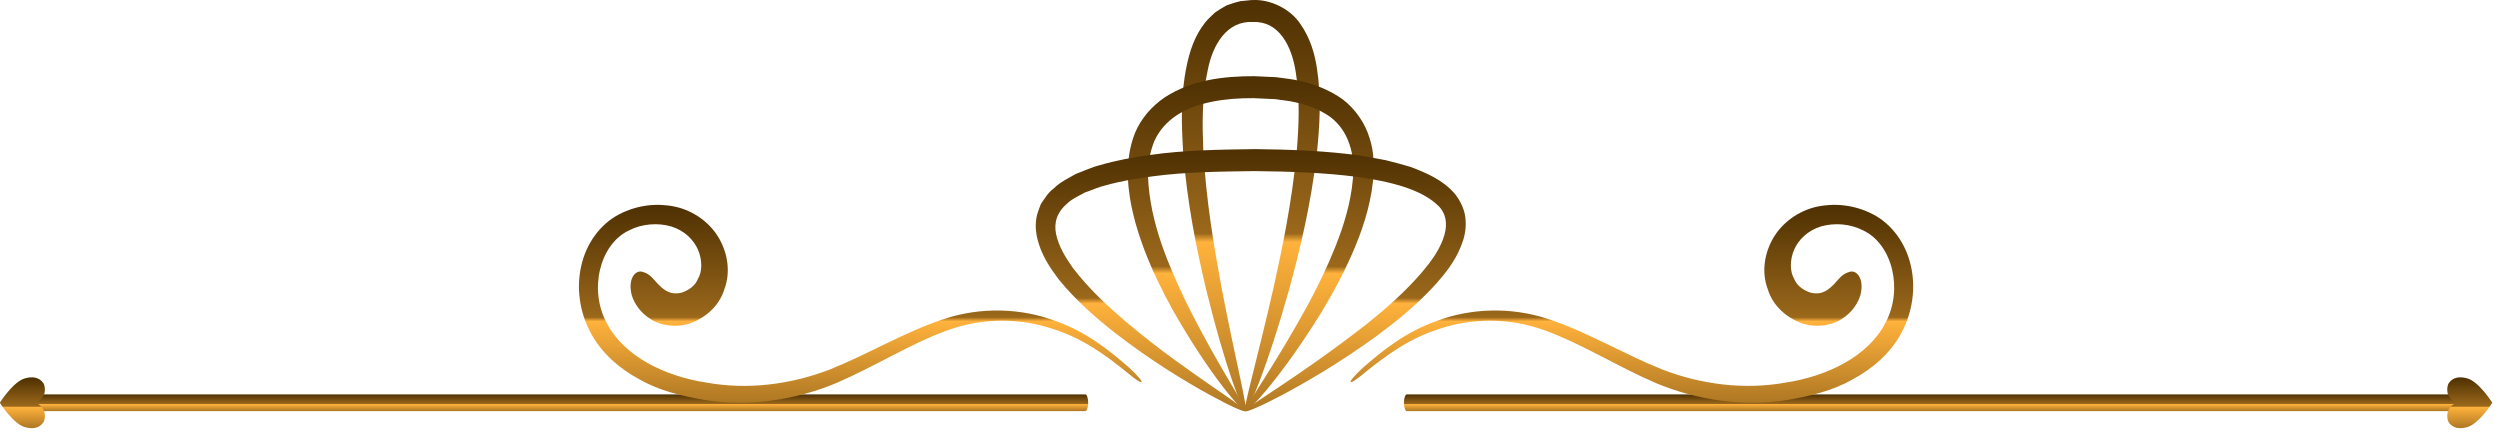 <svg width="176" height="31" viewBox="0 0 176 31" fill="none" xmlns="http://www.w3.org/2000/svg">
<path d="M173.66 28.943H99.044C98.931 28.943 98.837 28.679 98.837 28.353C98.837 28.028 98.931 27.764 99.044 27.764H173.66C173.773 27.764 173.865 28.028 173.865 28.353C173.865 28.679 173.773 28.943 173.66 28.943Z" fill="url(#paint0_linear_275_303)"/>
<path d="M172.409 26.95C172.293 27.11 172.259 27.403 172.304 27.634C172.364 27.929 172.581 28.164 172.88 28.353C172.581 28.541 172.364 28.776 172.304 29.074C172.259 29.304 172.293 29.596 172.409 29.756C172.709 30.169 173.184 30.21 173.689 30.071C174.493 29.851 175.393 28.451 175.436 28.39C175.443 28.379 175.447 28.367 175.447 28.355V28.353V28.352C175.447 28.34 175.443 28.328 175.436 28.317C175.393 28.255 174.493 26.857 173.689 26.636C173.184 26.498 172.709 26.538 172.409 26.95Z" fill="url(#paint1_linear_275_303)"/>
<path d="M87.676 28.943C87.484 29.004 86.229 25.775 84.903 20.34C84.263 17.619 83.571 14.348 83.289 10.615C83.177 8.747 83.103 6.76 83.535 4.667C83.748 3.631 84.088 2.532 84.861 1.56C85.056 1.323 85.3 1.111 85.525 0.891C85.787 0.707 86.067 0.538 86.353 0.379C86.673 0.267 87.039 0.141 87.343 0.08L87.737 0.041L87.935 0.022L88.033 0.011L88.083 0.007L88.188 0.002L88.217 0.003C89.464 -0.049 90.84 0.635 91.532 1.668C92.248 2.678 92.559 3.79 92.716 4.832C93.037 6.939 92.899 8.922 92.709 10.781C92.281 14.5 91.473 17.743 90.739 20.439C89.224 25.824 87.867 29.009 87.676 28.943C87.464 28.872 88.448 25.572 89.677 20.174C90.269 17.474 90.955 14.241 91.291 10.64C91.439 8.848 91.528 6.938 91.221 5.083C90.945 3.229 90.024 1.464 88.207 1.55C86.385 1.444 85.361 3.139 85.015 4.987C84.612 6.817 84.639 8.736 84.711 10.528C84.907 14.139 85.475 17.393 85.972 20.111C87.013 25.55 87.892 28.879 87.676 28.943Z" fill="url(#paint2_linear_275_303)"/>
<path d="M87.676 28.943C87.484 28.799 89.547 26.096 92.14 21.34C92.777 20.15 93.429 18.822 94.012 17.362C94.591 15.907 95.096 14.296 95.241 12.617C95.415 10.94 94.977 9.212 93.623 8.212C92.933 7.729 92.088 7.398 91.171 7.196C90.717 7.086 90.247 7.059 89.783 6.98C89.269 6.957 88.755 6.934 88.236 6.91C86.3 6.898 84.271 7.179 82.841 8.114C82.137 8.586 81.583 9.202 81.26 9.947C80.949 10.7 80.832 11.532 80.816 12.364C80.939 15.755 82.336 18.791 83.468 21.202C85.876 26.05 87.876 28.803 87.676 28.943C87.535 29.056 85.212 26.531 82.497 21.704C81.831 20.492 81.151 19.128 80.564 17.59C79.987 16.05 79.473 14.327 79.391 12.384C79.387 11.411 79.5 10.379 79.9 9.371C80.312 8.362 81.08 7.474 82.001 6.853C83.907 5.622 86.101 5.362 88.304 5.364C88.827 5.388 89.345 5.412 89.861 5.436C90.412 5.522 90.969 5.563 91.503 5.694C92.565 5.935 93.615 6.336 94.533 7C95.435 7.694 96.101 8.678 96.416 9.711C96.757 10.747 96.744 11.783 96.661 12.741C96.451 14.664 95.851 16.352 95.195 17.857C94.533 19.362 93.804 20.696 93.091 21.881C90.197 26.595 87.819 29.062 87.676 28.943Z" fill="url(#paint3_linear_275_303)"/>
<path d="M87.676 28.943C87.544 28.721 91.146 26.765 96.281 22.762C97.541 21.744 98.896 20.579 100.105 19.169C100.698 18.468 101.278 17.69 101.584 16.851C101.904 16.011 101.893 15.196 101.337 14.568C100.118 13.295 97.776 12.765 95.544 12.452C93.244 12.155 90.861 12.072 88.334 12.045C85.881 12.077 83.429 12.105 81.144 12.414C80.001 12.564 78.885 12.752 77.844 13.047C77.309 13.167 76.846 13.399 76.352 13.562C75.926 13.809 75.45 14.008 75.137 14.322C74.438 14.903 74.173 15.645 74.349 16.481C74.52 17.316 75.01 18.135 75.538 18.873C76.658 20.336 77.974 21.545 79.201 22.598C81.681 24.69 83.878 26.186 85.38 27.232C86.888 28.274 87.729 28.847 87.676 28.943C87.626 29.035 86.68 28.636 85.062 27.744C83.45 26.845 81.145 25.481 78.51 23.445C77.202 22.415 75.8 21.226 74.52 19.653C73.913 18.841 73.296 17.938 73.017 16.756C72.888 16.176 72.857 15.484 73.093 14.857L73.27 14.383C73.346 14.236 73.452 14.109 73.545 13.972C73.729 13.69 73.94 13.441 74.193 13.256C74.66 12.797 75.208 12.553 75.744 12.243C76.297 12.041 76.853 11.768 77.428 11.629C78.572 11.29 79.75 11.079 80.948 10.911C83.35 10.568 85.806 10.531 88.362 10.498C90.848 10.524 93.365 10.619 95.756 10.951C96.354 11.06 96.948 11.168 97.536 11.273C98.122 11.412 98.702 11.579 99.274 11.741C100.4 12.169 101.556 12.639 102.433 13.659C102.848 14.185 103.15 14.845 103.18 15.517C103.229 16.19 103.07 16.809 102.85 17.344C102.412 18.435 101.737 19.262 101.072 20.011C99.718 21.498 98.282 22.639 96.948 23.628C94.258 25.585 91.934 26.914 90.306 27.784C88.676 28.649 87.725 29.035 87.676 28.943Z" fill="url(#paint4_linear_275_303)"/>
<path d="M130.212 19.139C130.681 18.979 131.281 19.584 130.968 20.798C130.788 21.36 130.383 22.014 129.624 22.478C128.865 22.962 127.72 23.092 126.728 22.715C125.761 22.332 124.793 21.529 124.443 20.335C124.013 19.191 124.196 17.88 124.82 16.788C125.449 15.681 126.604 14.845 127.888 14.557C129.172 14.275 130.569 14.427 131.825 15.071C133.211 15.771 134.192 17.184 134.527 18.723C134.881 20.265 134.649 21.94 133.883 23.391C133.112 24.856 131.827 25.964 130.409 26.717C128.997 27.521 127.423 27.884 125.856 28.155C122.704 28.667 119.423 28.157 116.577 26.969C113.756 25.75 111.285 24.163 108.733 23.251C106.188 22.331 103.58 22.414 101.401 23.132C99.191 23.803 97.512 25.091 96.174 26.16C94.86 27.283 94.659 27.09 95.948 25.888C97.261 24.744 98.936 23.351 101.227 22.567C103.468 21.732 106.315 21.557 109.027 22.471C111.729 23.359 114.279 24.911 117.015 26.007C119.744 27.064 122.784 27.46 125.705 26.935C128.592 26.496 131.508 25.116 132.733 22.732C134.005 20.393 133.231 17.199 131.168 16.221C130.237 15.741 129.125 15.675 128.2 15.94C127.265 16.226 126.615 16.872 126.305 17.584C126 18.3 125.999 19.117 126.309 19.628C126.516 20.171 127.048 20.468 127.467 20.604C127.916 20.707 128.231 20.638 128.487 20.507C128.76 20.365 128.968 20.152 129.145 19.976C129.468 19.629 129.679 19.281 130.212 19.139Z" fill="url(#paint5_linear_275_303)"/>
<path d="M1.787 28.943H76.403C76.516 28.943 76.608 28.679 76.608 28.353C76.608 28.028 76.516 27.764 76.403 27.764H1.787C1.673 27.764 1.58 28.028 1.58 28.353C1.58 28.679 1.673 28.943 1.787 28.943Z" fill="url(#paint6_linear_275_303)"/>
<path d="M1.757 26.636C0.953 26.857 0.052 28.255 0.011 28.317C0.003 28.328 0 28.34 0 28.352V28.353V28.355C0 28.367 0.003 28.379 0.011 28.39C0.052 28.451 0.953 29.851 1.757 30.071C2.263 30.21 2.736 30.169 3.036 29.756C3.153 29.596 3.188 29.304 3.141 29.074C3.081 28.776 2.865 28.541 2.565 28.353C2.865 28.164 3.081 27.929 3.141 27.634C3.188 27.403 3.153 27.11 3.036 26.95C2.736 26.538 2.263 26.498 1.757 26.636Z" fill="url(#paint7_linear_275_303)"/>
<path d="M45.233 19.139C44.764 18.979 44.165 19.584 44.479 20.798C44.659 21.36 45.064 22.014 45.823 22.478C46.581 22.962 47.725 23.092 48.719 22.715C49.684 22.332 50.653 21.529 51.004 20.335C51.432 19.191 51.249 17.88 50.627 16.788C49.996 15.681 48.843 14.845 47.557 14.557C46.275 14.275 44.876 14.427 43.621 15.071C42.236 15.771 41.255 17.184 40.919 18.723C40.565 20.265 40.797 21.94 41.564 23.391C42.333 24.856 43.619 25.964 45.037 26.717C46.449 27.521 48.023 27.884 49.589 28.155C52.741 28.667 56.023 28.157 58.868 26.969C61.689 25.75 64.161 24.163 66.713 23.251C69.259 22.331 71.865 22.414 74.044 23.132C76.256 23.803 77.935 25.091 79.271 26.16C80.585 27.283 80.788 27.09 79.499 25.888C78.185 24.744 76.511 23.351 74.22 22.567C71.979 21.732 69.131 21.557 66.42 22.471C63.717 23.359 61.167 24.911 58.432 26.007C55.703 27.064 52.663 27.46 49.74 26.935C46.855 26.496 43.937 25.116 42.712 22.732C41.441 20.393 42.216 17.199 44.279 16.221C45.208 15.741 46.321 15.675 47.245 15.94C48.181 16.226 48.831 16.872 49.14 17.584C49.445 18.3 49.448 19.117 49.137 19.628C48.929 20.171 48.399 20.468 47.98 20.604C47.531 20.707 47.216 20.638 46.96 20.507C46.687 20.365 46.479 20.152 46.3 19.976C45.977 19.629 45.767 19.281 45.233 19.139Z" fill="url(#paint8_linear_275_303)"/>
<defs>
<linearGradient id="paint0_linear_275_303" x1="136.351" y1="28.943" x2="136.351" y2="27.764" gradientUnits="userSpaceOnUse">
<stop stop-color="#AE7723"/>
<stop offset="0.411" stop-color="#FFB23C"/>
<stop offset="0.432" stop-color="#9B681B"/>
<stop offset="1" stop-color="#4E3002"/>
</linearGradient>
<linearGradient id="paint1_linear_275_303" x1="173.866" y1="30.143" x2="173.866" y2="26.564" gradientUnits="userSpaceOnUse">
<stop stop-color="#AE7723"/>
<stop offset="0.411" stop-color="#FFB23C"/>
<stop offset="0.432" stop-color="#9B681B"/>
<stop offset="1" stop-color="#4E3002"/>
</linearGradient>
<linearGradient id="paint2_linear_275_303" x1="88.055" y1="28.944" x2="88.055" y2="-2.28882e-05" gradientUnits="userSpaceOnUse">
<stop stop-color="#AE7723"/>
<stop offset="0.411" stop-color="#FFB23C"/>
<stop offset="0.432" stop-color="#9B681B"/>
<stop offset="1" stop-color="#4E3002"/>
</linearGradient>
<linearGradient id="paint3_linear_275_303" x1="88.051" y1="28.947" x2="88.051" y2="5.364" gradientUnits="userSpaceOnUse">
<stop stop-color="#AE7723"/>
<stop offset="0.411" stop-color="#FFB23C"/>
<stop offset="0.432" stop-color="#9B681B"/>
<stop offset="1" stop-color="#4E3002"/>
</linearGradient>
<linearGradient id="paint4_linear_275_303" x1="88.053" y1="28.956" x2="88.053" y2="10.498" gradientUnits="userSpaceOnUse">
<stop stop-color="#AE7723"/>
<stop offset="0.411" stop-color="#FFB23C"/>
<stop offset="0.432" stop-color="#9B681B"/>
<stop offset="1" stop-color="#4E3002"/>
</linearGradient>
<linearGradient id="paint5_linear_275_303" x1="114.883" y1="28.353" x2="114.883" y2="14.421" gradientUnits="userSpaceOnUse">
<stop stop-color="#AE7723"/>
<stop offset="0.411" stop-color="#FFB23C"/>
<stop offset="0.432" stop-color="#9B681B"/>
<stop offset="1" stop-color="#4E3002"/>
</linearGradient>
<linearGradient id="paint6_linear_275_303" x1="39.094" y1="28.943" x2="39.094" y2="27.764" gradientUnits="userSpaceOnUse">
<stop stop-color="#AE7723"/>
<stop offset="0.411" stop-color="#FFB23C"/>
<stop offset="0.432" stop-color="#9B681B"/>
<stop offset="1" stop-color="#4E3002"/>
</linearGradient>
<linearGradient id="paint7_linear_275_303" x1="1.581" y1="30.143" x2="1.581" y2="26.564" gradientUnits="userSpaceOnUse">
<stop stop-color="#AE7723"/>
<stop offset="0.411" stop-color="#FFB23C"/>
<stop offset="0.432" stop-color="#9B681B"/>
<stop offset="1" stop-color="#4E3002"/>
</linearGradient>
<linearGradient id="paint8_linear_275_303" x1="60.563" y1="28.353" x2="60.563" y2="14.421" gradientUnits="userSpaceOnUse">
<stop stop-color="#AE7723"/>
<stop offset="0.411" stop-color="#FFB23C"/>
<stop offset="0.432" stop-color="#9B681B"/>
<stop offset="1" stop-color="#4E3002"/>
</linearGradient>
</defs>
</svg>